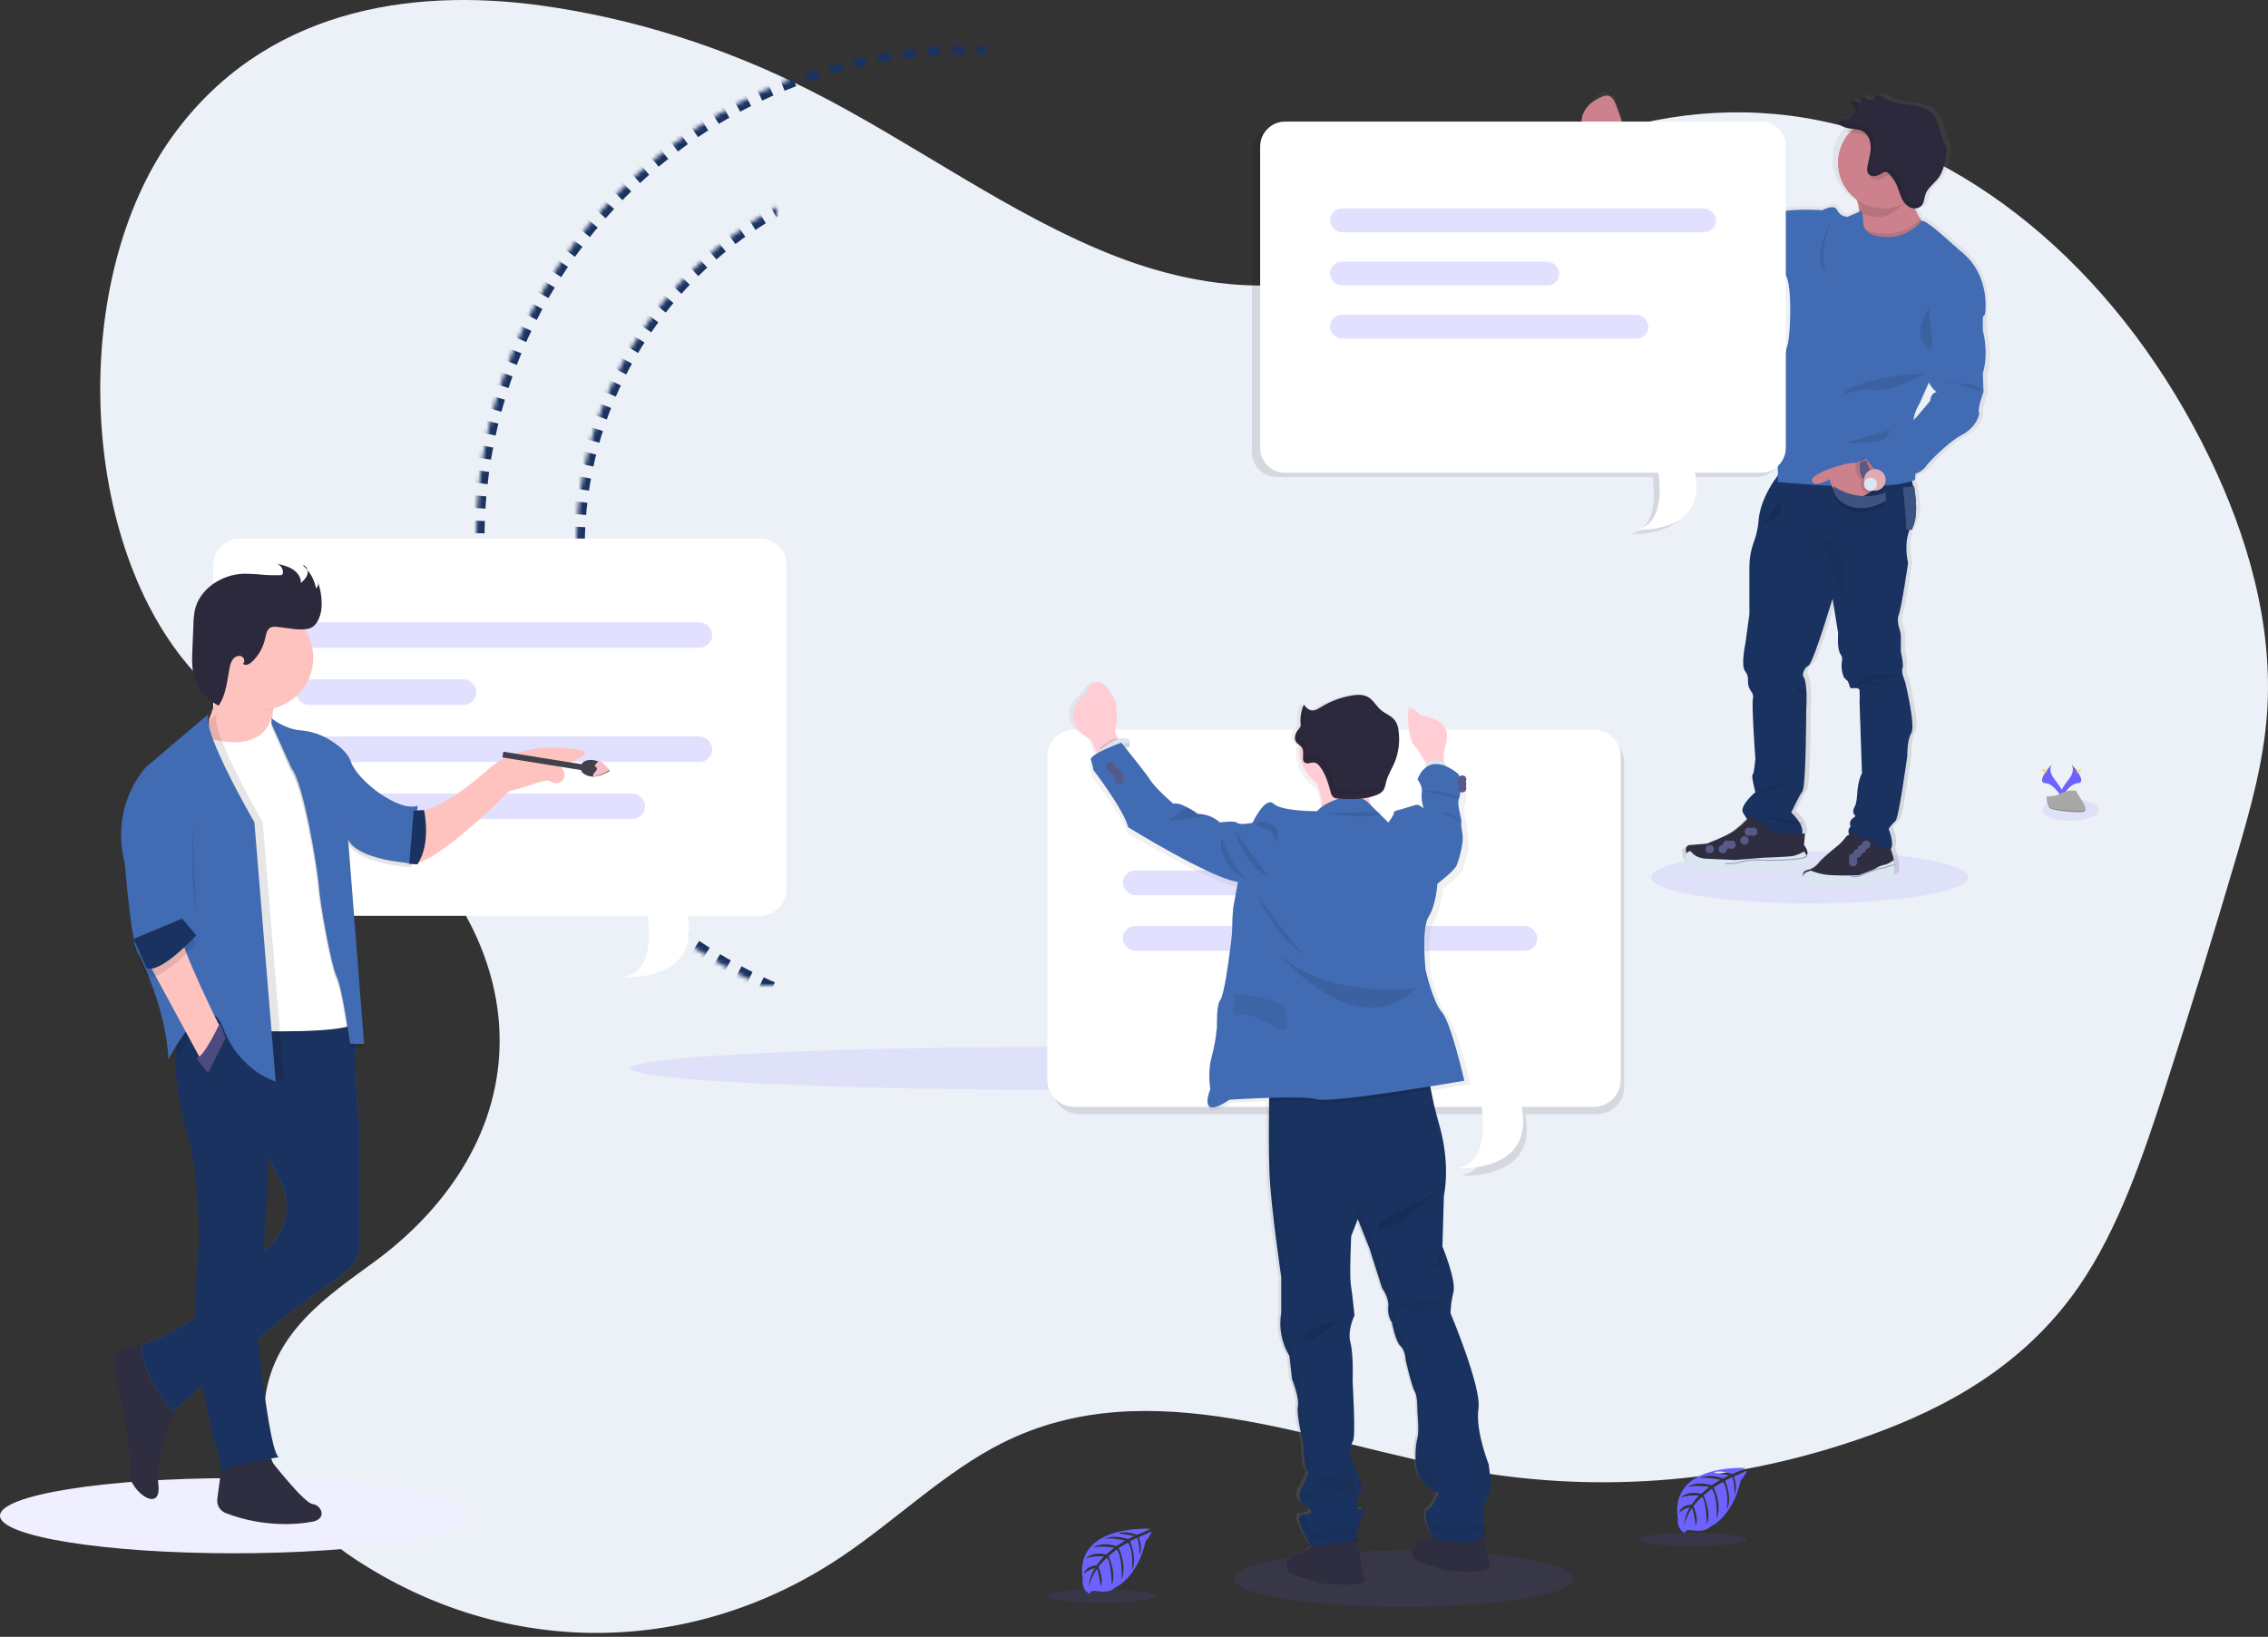 <svg xmlns="http://www.w3.org/2000/svg" xmlns:xlink="http://www.w3.org/1999/xlink" width="543" height="392" viewBox="0 0 543 392">
    <rect x="0" y="0" width="543" height="392" fill="#333333" stroke="none"/>
    <defs>
        <circle id="bg6ghkidta" cx="230" cy="130" r="63"/>
        <circle id="sun01p7d3b" cx="231" cy="131" r="93"/>
        <circle id="go7gx98ctc" cx="232" cy="129" r="118"/>
        <mask id="4jjdrqmaxd" width="126" height="126" x="0" y="0" fill="#fff" maskContentUnits="userSpaceOnUse" maskUnits="objectBoundingBox">
            <use xlink:href="#bg6ghkidta"/>
        </mask>
        <mask id="rl2f3xoq0e" width="186" height="186" x="0" y="0" fill="#fff" maskContentUnits="userSpaceOnUse" maskUnits="objectBoundingBox">
            <use xlink:href="#sun01p7d3b"/>
        </mask>
        <mask id="0blu58l6af" width="236" height="236" x="0" y="0" fill="#fff" maskContentUnits="userSpaceOnUse" maskUnits="objectBoundingBox">
            <use xlink:href="#go7gx98ctc"/>
        </mask>
        <linearGradient id="6zp840qlxg" x1="50.001%" x2="50.001%" y1="100.019%" y2="-.003%">
            <stop offset="0%" stop-color="gray" stop-opacity=".25"/>
            <stop offset="54%" stop-color="gray" stop-opacity=".12"/>
            <stop offset="100%" stop-color="gray" stop-opacity=".1"/>
        </linearGradient>
        <linearGradient id="kpe3hhdfih" x1="49.98%" x2="49.98%" y1="99.983%" y2=".001%">
            <stop offset="0%" stop-color="gray" stop-opacity=".25"/>
            <stop offset="54%" stop-color="gray" stop-opacity=".12"/>
            <stop offset="100%" stop-color="gray" stop-opacity=".1"/>
        </linearGradient>
    </defs>
    <g fill="none" fill-rule="evenodd">
        <g>
            <g>
                <g transform="translate(-129 -1006) translate(129 1006)">
                    <path fill="#ECF0F7" d="M343.633 53.559c-22.27 18.884-51.155 17.663-76.468 7.835-25.313-9.827-48.566-27.316-73.228-39.75C173.26 11.22 151.564 4.375 129.602 1.33c-31.433-4.358-66.535.962-88.434 31.478-24.389 33.998-22.515 95.317 3.852 126.506 13.42 15.874 30.99 23.666 46.312 36.076 15.321 12.41 29.511 32.979 28.206 56.904-1.208 22.127-15.254 39.14-29.79 49.804-11.234 8.24-25.068 17.24-26.421 34.31-1.31 16.514 10.324 29.458 21.432 36.818 36.238 24.007 80.894 23.776 117.007-.606 12.875-8.702 24.701-20.275 38.208-27.048 35.463-17.797 74.542.116 112.095 6.672 31.78 5.546 64.373 2.67 95.34-8.408 18.595-6.653 37.263-16.836 50.327-35.768 9.423-13.661 15.292-30.954 20.8-48.03 5.875-18.204 11.523-36.54 16.945-55.008 3.25-11.088 6.452-22.387 7.295-34.244 1.522-21.491-4.892-42.738-13.627-60.872-20.738-43.065-55.667-73.345-93.495-81.036-37.827-7.691-77.845 7.33-107.184 40.203"/>
                    <use stroke="#1A325F" stroke-dasharray="3" stroke-width="4" mask="url(#4jjdrqmaxd)" xlink:href="#bg6ghkidta"/>
                    <use stroke="#1A325F" stroke-dasharray="3" stroke-width="4" mask="url(#rl2f3xoq0e)" xlink:href="#sun01p7d3b"/>
                    <use stroke="#1A325F" stroke-dasharray="3" stroke-width="4" mask="url(#0blu58l6af)" xlink:href="#go7gx98ctc"/>
                    <ellipse cx="260.098" cy="255.86" fill="#6C63FF" fill-rule="nonzero" opacity=".1" rx="109.208" ry="5.2"/>
                    <ellipse cx="495.676" cy="193.975" fill="#6C63FF" fill-rule="nonzero" opacity=".1" rx="6.761" ry="2.6"/>
                    <path fill="#FFF" fill-rule="nonzero" d="M181.841 128.97H57.538c-3.583.01-6.485 2.876-6.496 6.413v77.535c.01 3.538 2.913 6.403 6.496 6.414h97.508s2.53 13.238-5.774 14.66c0 0 18.588 1.316 15.34-14.66h17.23c3.582-.01 6.483-2.877 6.49-6.414v-77.535c-.007-3.537-2.908-6.403-6.49-6.413z"/>
                    <g fill="#6C63FF" fill-rule="nonzero" opacity=".2" transform="translate(70.804 148.731)">
                        <rect width="99.704" height="6.118" x=".029" y=".29" rx="3.059"/>
                        <rect width="99.704" height="6.118" x=".029" y="27.633" rx="3.059"/>
                        <rect width="83.613" height="6.118" x=".029" y="41.305" rx="3.059"/>
                        <rect width="43.232" height="6.118" x=".029" y="13.962" rx="3.059"/>
                    </g>
                    <path fill="#6C63FF" fill-rule="nonzero" d="M275.334 366.133s-18.253-1.148-16.1 12.158c0 0-.426 2.35 1.622 3.418 0 0 .034-.998 1.871-.648.654.114 1.32.148 1.981.1.897-.065 1.749-.431 2.428-1.044 0 0 5.128-2.206 7.124-10.93 0 0 1.477-1.901 1.439-2.39l-3.08 1.367s1.05 2.311.22 4.233c0 0-.095-4.148-.69-4.048-.12 0-1.598.799-1.598.799s1.809 4.027.442 6.952c0 0 .518-4.961-1.008-6.658l-2.168 1.313s2.115 4.162.681 7.556c0 0 .37-5.206-1.137-7.232l-1.967 1.592s1.991 4.098.777 6.912c0 0-.158-6.059-1.204-6.488 0 0-1.717 1.572-1.976 2.221 0 0 1.358 2.995.513 4.547 0 0-.518-4.038-.96-4.053 0 0-1.712 2.675-1.89 4.492.083-1.695.591-3.338 1.473-4.766-.987.194-1.897.685-2.619 1.412 0 0 .264-1.891 3.042-2.056 0 0 1.439-2.026 1.794-2.151 0 0-2.763-.24-4.438.534 0 0 1.473-1.787 4.946-.998l1.92-1.647s-3.637-.5-5.182.055c0 0 1.775-1.582 5.704-.43l2.11-1.317s-3.098-.694-4.945-.444c0 0 1.948-1.093 5.565.095l1.51-.71s-2.273-.463-2.935-.533c-.662-.07-.7-.265-.7-.265 1.438-.249 2.915-.076 4.264.5 0 0 3.224-1.238 3.171-1.448z"/>
                    <ellipse cx="263.738" cy="382.229" fill="#6C63FF" fill-rule="nonzero" opacity=".1" rx="13.001" ry="1.56"/>
                    <path fill="#6C63FF" fill-rule="nonzero" d="M417.825 351.572s-18.233-1.143-16.103 12.159c0 0-.427 2.35 1.622 3.417 0 0 .034-.998 1.871-.653.656.114 1.323.148 1.987.1.896-.063 1.747-.43 2.423-1.043 0 0 5.134-2.2 7.125-10.922 0 0 1.478-1.906 1.44-2.395l-3.1 1.397s1.05 2.31.226 4.231c0 0-.101-4.15-.691-4.051-.12 0-1.603.798-1.603.798s1.809 4.027.446 6.955c0 0 .518-4.96-1.012-6.66l-2.169 1.317s2.116 4.156.681 7.549c0 0 .37-5.204-1.137-7.23l-1.962 1.582s1.986 4.1.772 6.915c0 0-.158-6.062-1.2-6.516 0 0-1.717 1.576-1.981 2.225 0 0 1.363 2.994.518 4.54 0 0-.518-4.031-.96-4.051 0 0-1.712 2.674-1.89 4.49.083-1.695.593-3.338 1.478-4.764-.989.194-1.9.685-2.625 1.412 0 0 .269-1.886 3.047-2.056 0 0 1.44-2.026 1.795-2.15 0 0-2.764-.24-4.443.533 0 0 1.477-1.786 4.947-.973l1.919-1.646s-3.642-.499-5.182.055c0 0 1.775-1.577 5.705-.43l2.111-1.311s-3.104-.699-4.952-.444c0 0 1.948-1.093 5.571.09l1.511-.704s-2.274-.464-2.94-.539c-.668-.075-.701-.264-.701-.264 1.44-.25 2.919-.077 4.27.499 0 0 3.244-1.253 3.186-1.462z"/>
                    <ellipse cx="405.189" cy="368.708" fill="#6C63FF" fill-rule="nonzero" opacity=".1" rx="13.001" ry="1.56"/>
                    <ellipse cx="433.272" cy="210.096" fill="#6C63FF" fill-rule="nonzero" opacity=".1" rx="37.963" ry="6.24"/>
                    <path fill="url(#6zp840qlxg)" fill-rule="nonzero" d="M475.76 89.733c1.518-5.097 0-10.194 0-10.194v-4.795s1.733-9.403-5.984-15.435l-5.122-4.522s-2.872-2.465-3.7-2.623c-.159-.034-.318-.058-.48-.072l-.153-.086c-.44-.755-.814-1.546-1.12-2.364.672.086 1.345-.144 1.824-.623.185-.213.33-.456.431-.72.297-.666.345-1.472.598-2.181.222-.577.546-1.108.958-1.568-.053.086-.105.167-.153.254.723-.902 1.67-1.679 2.345-2.633.137-.187.261-.382.374-.585l-.1.12c.957-1.515 1.23-3.356 1.503-5.121.131-.603.14-1.225.028-1.832-.13-.403-.301-.792-.512-1.16-1.11-2.302-1.087-5.188-2.872-7.025-1.336-1.376-3.351-1.798-5.266-2.033-1.915-.235-3.912-.37-5.549-1.371-.459-.347-.965-.627-1.503-.83-.561-.195-1.182.037-1.48.552-.033.146-.1.282-.196.398-.174.1-.385.113-.57.033l-2.537-.68.03.129h-.063l.09.403c.082 0 .168 0 .24.139l-.407.628c-.787-.015-1.565-.177-2.293-.48-.002.042-.002.083 0 .125h-.033c-.048.72.766 1.184 1.015 1.86.1.296.1.616 0 .911-.106.275-.27.523-.48.73-.904.891-2.053.714-3.092 1.28-.182.075-.32.228-.378.417-.04.07-.051.152-.033.23.04.108.114.2.21.264.303.244.634.45.986.613l-.296.288c-2.67 2.722-3.8 6.603-3.01 10.336.789 3.733 3.393 6.821 6.935 8.226.038.196.067.398.096.613v.058l.029.273-3.423 1.439c-1.053-.008-2.007-.622-2.451-1.578-.795-1.65-3.605 0-3.605 0s-8.584-.647-11.758.935c0 0-5.122-2.153-5.84-2.297-.718-.143-1.805-.719-2.312-.575-.508.144-1.154-.959-1.513-.863-.36.096-.479-.715-1.657-1.002-1.177-.288-1.589.072-2.872-1.223-1.283-1.295-11.83-6.387-11.83-6.387l-4.758-3.88-5.05-4.017-.092.167c-.028-.12-.062-.244-.095-.374-.497-2.004-1.122-3.974-1.872-5.897-.326-.777-.479-1.76-.905-1.242-.268.311-.728-.37-1.436-.83-.295-.206-.668-.268-1.014-.167-.346.1-.628.352-.767.685-3.93 6.171-5.338 6.617-3.059 8.876 2.025 2.013 3.375 3.792 5.031 4.315l.197.062c-.037.008-.074.008-.11 0l9.574 11.484s6.923 6.033 11.686 7.97c4.763 1.937 4.4 2.512 4.4 2.512s14.424 7.322 16.66 7.193c2.235-.13 1.804 15.004.866 17.444-.939 2.44-2.451 20.101-2.451 20.101s-1.437 3.73.071 6.315c0 0 .336 4.949.034 6.133-1.317 2.028-3.188 5.471-3.495 9.015 0 .187-.038.364-.057.546-.096.112-.211.207-.34.278 0 0 .124-.029.32-.096-.142 1.472-.464 2.922-.957 4.316-.767 1.989-1.166 4.101-1.178 6.233v11.408l-.952 7.072s-1.154 5.356 0 6.603c.49.623.716 1.413.632 2.201-.049.914.21 1.817.737 2.565.406.446.583 1.055.479 1.65-.383 1.242.565 14.447.565 14.447s-.278 3.64-.661 3.836c-.383.197.641 4.182.641 4.182s-3.896 3.255-2.905 4.982l.995 1.53-.263.258-.163.163c-.3-.173-.649-.24-.99-.187-1.224 1.257-2.534 2.425-3.922 3.496-1.756 1.27-6.539 3.112-6.539 3.112l-3.772.307h-.072s-1.805-.168-.795 2.632c1.01 2.8 10.053 1.918 10.053 1.918l5.266-.834s9.422.043 12.117-.552c1.13-.254 1.398-.853 1.326-1.467l-.029-.029c-.127-.582-.392-1.126-.77-1.587-.02-.029-.043-.056-.067-.081l.172-1.918c3.997-2.307-1.13-6.848-1.13-6.848s1.752-3.836 2.657-5.068c.905-1.232.9-19.525.9-19.525s.479-6.608-.77-8.152c-.044-1.014.473-1.97 1.345-2.489.89-.608 3.58-8.995 5.692-15.957l1.33 8.204s-.287 3.922.58 5.073c.325.437.454.99.354 1.525-.21 1.107-.143 2.249.196 3.323.097.458.34.873.695 1.18.77.383.818 1.75 1.105 2.037.288.288 2.069-.407 2.164.643.055.924.055 1.852 0 2.776l.58 17.037s-.958 1.438-1.154 5.169c-.082 1.611-.383 2.527-.694 3.05-.355.576-.297 1.317.143 1.831l.168.192-.713.551c-.583.454-.767 1.255-.44 1.918-.47.41-.646 1.064-.446 1.655.034.092.076.182.124.268-.54.086-1.04.333-1.436.71-.71.979-1.565 1.842-2.537 2.56-1.413 1.081-2.766 2.24-4.05 3.472-.604.838-1.42 1.5-2.365 1.918-.23.093-.47.164-.713.211-1.915.388-1.298 2.374.239 2.685 1.537.312 6.635 1.89 10.604.96 0 0 1.177.479 2.906-.403 1.728-.883 5.663-1.918 5.663-1.918s2.164 0 2.451-.864c.077-.273.12-.555.125-.839l.062-.057-.058-.053c.005-.642-.044-1.284-.148-1.918-.053-.326-.115-.623-.172-.858-.187-.72-.527-1.645-.675-2.038.025-.032.047-.066.067-.1.823-1.396-.546-4.796-.546-4.796.453-.712 1.003-1.357 1.632-1.918.771-.57 2.791-15.502 2.791-15.502s-.095-3.836.958-5.553-1.436-12.155-1.436-12.155-1.058-2.398-.67-3.256c.387-.858-.388-4.018-.388-4.018v-3.77c-.001-.45-.076-.896-.22-1.323-.297-.887-.738-2.589-.26-3.836.676-1.721 2.213-12.347 2.213-12.347s-1.202-4.685.555-8.415c.142-.299.301-.589.479-.868 1.302-2.052.914-5.696.273-8.631-.101-.456-.206-.892-.312-1.31-.047-.177-.095-.344-.138-.512l.205-.086s0-.283.063-.758c1.44-.28 2.697-1.15 3.47-2.398 0 0 4.4-4.953 8.297-7.034 3.897-2.08 4.184-5.097 4.184-5.097-.58-1.007 1.03-5.097 1.03-5.097l-.164-4.426zm-12.672 6.603l-4.164 4.838c-.002-.01-.002-.02 0-.029-1.082-1.505 1.01-4.881 1.01-4.881l3.442-7.725c-.029.997-.149 1.87-.45 2.283-.958 1.294 1.728 3.447 1.728 3.447-1.441-.014-1.585 2.067-1.585 2.067h.02z"/>
                    <path fill="#CC818C" fill-rule="nonzero" d="M389.068 32.108l-2.363 4.295c-.75-.058-1.49-.202-2.203-.43-2.287-.643-4.17-2.17-5.175-4.196-2.114-4.375 1.386-7.2 3.016-8.03 1.63-.83 3.14-1.787 4.362.932.77 1.86 1.412 3.763 1.924 5.699.27 1.035.44 1.73.44 1.73zM461.874 55.15l-3.79 5.185s-17.925 7.84-14.496-1.375c1.5-4.058 1.685-7.029 1.415-9.083v-.055c-.35-2.567-1.405-3.667-1.405-3.667s17.47-8.197 14.872-2.59c-.53 1.165-.743 2.432-.62 3.69.216 1.812.859 3.56 1.884 5.121.61.988 1.327 1.917 2.14 2.774z"/>
                    <path fill="#1A325F" fill-rule="nonzero" d="M456.144 163.363s2.517 10.435 1.464 12.159c-1.054 1.723-.976 5.55-.976 5.55s-2.034 14.94-2.81 15.514c-.635.565-1.189 1.215-1.644 1.93 0 0 1.38 3.38.551 4.78-.125.216-.319.385-.551.482-1.298.54-6.088-1.859-8.816-3.33-.343-.182-.602-.488-.722-.855-.208-.588-.032-1.243.444-1.65-.33-.667-.146-1.472.444-1.932l.717-.55-.165-.193c-.445-.516-.504-1.256-.147-1.834.312-.521.615-1.448.698-3.046.195-3.736 1.16-5.17 1.16-5.17l-.58-17.043c.053-.924.053-1.85 0-2.775-.097-1.053-1.888-.358-2.175-.647-.288-.29-.342-1.65-1.113-2.037-.358-.306-.604-.72-.702-1.178-.342-1.075-.41-2.217-.2-3.325.1-.536-.029-1.088-.356-1.526-.874-1.149-.58-5.073-.58-5.073l-1.338-8.205c-2.127 6.965-4.834 15.354-5.727 15.962-.88.52-1.401 1.477-1.356 2.49 1.258 1.53.775 8.139.775 8.139s0 18.284-.907 19.529c-.907 1.245-2.673 5.073-2.673 5.073s5.186 4.566 1.107 6.869l-.044.024c-4.161 2.297-12.772-4.113-12.772-4.113l.898-.888.263-.26-.975-1.535c-1-1.724 2.927-4.977 2.927-4.977s-1.044-4.02-.659-4.214c.386-.193.659-3.832.659-3.832s-.952-13.211-.566-14.452c.115-.59-.054-1.201-.459-1.65-.527-.75-.788-1.652-.741-2.564.085-.787-.142-1.576-.634-2.2-1.162-1.246 0-6.609 0-6.609l.975-7.085V135.83c0-2.164.396-4.31 1.171-6.333.585-1.644.939-3.359 1.054-5.097.317-3.63 2.288-7.159 3.615-9.171.702-1.062 1.224-1.7 1.224-1.7l30.964-1.201s.488 1.366.976 3.263c.107.415.214.85.312 1.308.649 2.944 1.04 6.588-.273 8.645-.184.275-.347.564-.488.864-1.77 3.73-.561 8.418-.561 8.418s-1.547 10.619-2.225 12.351c-.487 1.222-.039 2.925.264 3.814.143.426.217.873.22 1.322v3.77s.775 3.157.39 4.02c-.386.865.663 3.259.663 3.259z"/>
                    <path fill="#000" fill-rule="nonzero" d="M458.095 125.945c-.137.303-.26.62-.37.945l-1.32-.106c.126-.971-.772-10.079-.772-10.079l2.661-.216c.495 3.242.795 7.233-.2 9.456z" opacity=".1"/>
                    <path fill="#444053" fill-rule="nonzero" d="M458.094 125.945c-.14.302-.263.617-.37.945l-1.322-.106c.13-.971-.769-10.084-.769-10.084l2.657-.211c.502 3.22.798 7.207-.196 9.456z"/>
                    <path fill="#3A60A0" fill-rule="nonzero" d="M458.094 125.945c-.14.302-.263.617-.37.945l-1.322-.106c.13-.971-.769-10.084-.769-10.084l2.657-.211c.502 3.22.798 7.207-.196 9.456z" opacity=".628"/>
                    <path fill="#000" fill-rule="nonzero" d="M452.513 203.448c-.129.158-.329.28-.568.351-1.338.393-6.277-1.35-9.088-2.42-.355-.132-.621-.355-.745-.621 1.6-.204 2.65 1.052 2.65 1.052.54-.237 1.195-.311 1.814-.206.62.105 1.152.38 1.476.764 1.373 1.403 4.315.814 4.315.814s.06.094.146.266z" opacity=".1"/>
                    <path fill="#2F2E41" fill-rule="nonzero" d="M453.429 208.762c-.275.836-2.317.836-2.317.836s-3.662 1.075-5.292 1.911c-1.63.836-2.747.394-2.747.394-3.749.888-8.56-.647-10.012-.939-1.451-.29-2.023-2.234-.229-2.605.23-.048.456-.119.673-.212.896-.409 1.667-1.057 2.234-1.878 1.214-1.197 2.49-2.325 3.823-3.38.92-.697 1.73-1.537 2.399-2.488 2.133-1.935 3.662.723 3.662.723.492-.317 1.087-.417 1.651-.276.564.14 1.049.51 1.343 1.022 1.25 1.878 3.928 1.09 3.928 1.09s.458 1.258.705 2.164c.055.23.115.521.165.84.18.924.184 1.873.014 2.798z"/>
                    <circle cx="446.793" cy="202.296" r="1" fill="#575988" fill-rule="nonzero"/>
                    <circle cx="444.712" cy="204.376" r="1" fill="#575988" fill-rule="nonzero"/>
                    <circle cx="443.672" cy="206.456" r="1" fill="#575988" fill-rule="nonzero"/>
                    <circle cx="443.672" cy="205.416" r="1" fill="#575988" fill-rule="nonzero"/>
                    <circle cx="445.753" cy="203.336" r="1" fill="#575988" fill-rule="nonzero"/>
                    <path fill="#DCE6F2" fill-rule="nonzero" d="M453.437 209.215c-.274.98-2.317.98-2.317.98s-3.664 1.26-5.294 2.24c-1.63.979-2.748.462-2.748.462-3.751 1.04-8.564-.76-10.016-1.1-1.452-.342-2.024-2.62-.23-3.055.231-.056.457-.139.674-.247 1.585.649 3.24 1.02 4.914 1.1 3.7.187 6.632 0 6.632 0l3.746-1.447c.71-.519 1.497-.863 2.318-1.013.825-.2 1.605-.61 2.29-1.2.185 1.081.196 2.195.031 3.28z"/>
                    <path fill="#575988" fill-rule="nonzero" d="M443.792 210.096c-.215 0-.43-.02-.64-.059l.057-.243c.783.109 1.585.01 2.306-.285.343-.122.687-.264 1.021-.42.334-.155.8-.335 1.214-.473l.382-.118c.211-.063.423-.125.625-.205.118-.042.231-.092.344-.139.274-.128.565-.227.866-.293.155-.027.313-.045.47-.055.143-.008.284-.024.424-.046.28-.06.553-.15.81-.268.276-.126.568-.221.87-.285l.207-.034c.22-.004.432-.074.603-.197l.202.172c-.213.164-.481.26-.762.273l-.193.029c-.281.06-.553.15-.81.268-.276.126-.569.221-.87.285-.156.028-.313.045-.471.05-.147.01-.293.027-.438.051-.278.063-.547.156-.8.277l-.353.142c-.216.08-.433.147-.65.21l-.371.118c-.405.134-.805.302-1.195.46-.391.16-.683.29-1.036.42-.573.222-1.187.346-1.812.365z" opacity=".5"/>
                    <path fill="#000" fill-rule="nonzero" d="M444.192 164.333s2.02-2.799 5.47-2.752c3.451.047 4.931-.369 4.931-.369s-2.21 1.246-3.74 1.4c-1.529.154-6.66 1.72-6.66 1.72zM446.273 164.333s1.964-.9 3.088-.936c1.125-.035 2.112-.104 2.112-.104-.526.245-1.11.432-1.726.555-.961.174-3.474.485-3.474.485zM446.273 165.373s2.061.241 2.08 1.04M421.31 125.85c.162.024 2.938-2.583 3.132-3.614.155-.65.59-1.22 1.211-1.587 0 0 1.794.64.194 2.598-1.599 1.958-4.536 2.603-4.536 2.603zM459.524 43.87c-.588 1.434-1.108 1.54-.995 2.931-.686.746-1.474 1.385-2.34 1.896-1.83 1.12-3.818 3.307-6.096 3.307-1.524.003-3.035-.29-4.453-.865-.36-2.973-1.448-4.247-1.448-4.247s18.001-9.514 15.332-3.021z" opacity=".1"/>
                    <path fill="#CC818C" fill-rule="nonzero" d="M461.874 39.003c0 6.031-4.89 10.92-10.921 10.92-6.032 0-10.92-4.889-10.92-10.92s4.888-10.92 10.92-10.92c2.897-.002 5.675 1.148 7.723 3.196 2.049 2.049 3.199 4.827 3.198 7.724z"/>
                    <path fill="#000" fill-rule="nonzero" d="M461.874 55.178l-3.79 5.168s-17.925 7.812-14.496-1.371c1.5-4.044 1.685-7.004 1.415-9.051h.03c.212.678.33 1.378.355 2.083.055 1.408.095 3.199 3.924 3.783 6.383.983 9.812-2.668 10.412-3.385.613.988 1.333 1.917 2.15 2.773zM391.148 31.253l-2.575 5.15c-.819-.07-1.625-.242-2.402-.515l-.223-.274c1.054.414 4.608-6.492 4.608-6.492l.114.095c.294 1.203.478 2.036.478 2.036zM457.713 114.801c-7.228 3.465-32.242.521-32.242.521.078-.293.12-.596.127-.901.68-1.147 1.185-1.835 1.185-1.835l29.967-1.297s.487 1.464.963 3.512z" opacity=".1"/>
                    <path fill="#416BB3" fill-rule="nonzero" d="M445.733 50.483l-3.404 1.436c-1.05-.011-2-.623-2.44-1.57-.785-1.638-3.582 0-3.582 0s-8.538-.642-11.691.929c0 0-5.091-2.141-5.786-2.28-.694-.139-1.793-.713-2.295-.57-.501.144-1.147-.929-1.504-.857-.357.072-.506-.714-1.654-.996-1.147-.283-1.576.072-2.868-1.212-1.292-1.283-11.76-6.34-11.76-6.34l-4.734-3.831-5.019-3.99s-3.158 5.91-4.088 5.556l9.536 11.397s6.885 5.986 11.62 7.907c4.734 1.92 4.372 2.495 4.372 2.495s14.349 7.265 16.571 7.126c2.223-.14 1.794 14.888.858 17.312-.935 2.423-2.434 19.946-2.434 19.946s-1.447 3.701.067 6.268c0 0 .362 5.268 0 6.197 0 0 25.702 2.73 32.992-.479 0 0 1.075-11.824 0-13.323-1.075-1.498 1.008-4.841 1.008-4.841l4.556-10.21L475.23 75.36s1.72-9.334-5.95-15.324l-5.096-4.488s-2.85-2.447-3.679-2.6c-.829-.153-.525 0-.525 0s-3.327 4.789-10.125 3.668c-3.693-.618-3.731-2.485-3.784-3.965-.023-.734-.137-1.463-.338-2.17z"/>
                    <path fill="#000" fill-rule="nonzero" d="M460.834 89.447s-16.47.6-19.762 5.2c0 0 4.267-1.791 8.082-1.267 3.814.524 11.68-3.933 11.68-3.933zM442.112 106.028s7.304.412 8.852-.918c1.549-1.33 1.549-2.142 1.549-2.142l-10.4 3.06zM461.795 73.846s-5.175 7.26 1.119 10.4l-1.12-10.4zM424.43 58.244s2.081 4.875 3.121 5.2l-3.12-5.2zM416.11 56.164s6.132 6.636 7.28 7.28c0 0-6.363-7.28-7.28-7.28zM438.992 52.004s-5.482 8.402-1.913 13.521c-.03 0-2-6.068 1.913-13.521z" opacity=".1"/>
                    <path fill="#CC818C" fill-rule="nonzero" d="M452.513 113.756l-1.766 1.572-.248.22-2.044 1.83c-.151.105-.293.21-.439.305-8.328 5.652-9.998-2.933-9.998-2.933s-3.68 2.274-4.205.425c-.524-1.849 8.58-4.476 9.908-4.333.12.012.243.012.363 0 .657-.104 1.289-.316 1.868-.626.136-.066.272-.133.404-.205.463-.245.913-.513 1.347-.803l4.81 4.548z"/>
                    <path fill="#000" fill-rule="nonzero" d="M461.86 39.269c0 3.945-2.139 7.598-5.629 9.615-.159-.262-.299-.533-.419-.814-.413-.946-.667-1.934-1.08-2.87-.468-1.023-1.128-1.952-1.948-2.739-.13-.152-.298-.271-.487-.345-.377-.05-.759.053-1.056.284-.488.323-1.032.555-1.607.685-.585.129-1.197-.051-1.611-.473-.448-.52-.385-1.286-.253-1.953.277-1.456.75-2.885.75-4.365 0-1.48-.575-3.079-1.9-3.812-1.168-.643-2.619-.473-3.919-.828-.2-.052-.398-.118-.589-.198 3.272-3.256 8.247-4.263 12.585-2.548 4.338 1.715 7.175 5.811 7.177 10.36h-.015z" opacity=".1"/>
                    <path fill="#2D293D" fill-rule="nonzero" d="M440.417 28.898c-.21.11-.437.306-.374.536.039.108.112.2.209.263.534.426 1.153.739 1.816.918 1.297.344 2.75.182 3.915.837 1.316.741 1.9 2.352 1.894 3.85-.005 1.496-.485 2.945-.753 4.413-.126.679-.194 1.434.258 1.98.414.424 1.024.605 1.607.478.572-.13 1.114-.364 1.598-.689.297-.234.678-.338 1.054-.287.198.072.375.19.515.345.82.795 1.479 1.736 1.943 2.773.418.956.67 1.951 1.078 2.903.363.978 1.047 1.81 1.943 2.362.93.553 2.12.43 2.914-.301.67-.727.651-1.827.972-2.76.573-1.611 2.176-2.625 3.176-4.016 1.127-1.564 1.458-3.539 1.744-5.433.133-.597.143-1.215.03-1.817-.133-.397-.304-.782-.51-1.147-1.118-2.276-1.094-5.14-2.876-6.963-1.34-1.363-3.371-1.779-5.285-2.008-1.913-.23-3.92-.373-5.561-1.363-.46-.343-.967-.62-1.506-.822-.562-.193-1.185.036-1.481.545-.034.146-.102.282-.2.397-.171.097-.38.11-.563.033l-2.545-.674.292 1.262c-.925.036-1.847-.127-2.7-.478-.05.713.767 1.176 1.02 1.841.187.623-.002 1.296-.487 1.736-.942.904-2.098.727-3.137 1.286z"/>
                    <path fill="#000" fill-rule="nonzero" d="M430.671 200.196l-.099 1.086-.042.023c-4.02 2.173-12.34-3.89-12.34-3.89l.868-.84c.285.309.423.72.377 1.132l1.701.092 2.032 2.127s5.5.617 6.99.27h.513z" opacity=".1"/>
                    <path fill="#2F2E41" fill-rule="nonzero" d="M431.414 205.488c-2.693.584-12.13.541-12.13.541l-5.27.823s-9.068.85-10.077-1.901c-1.01-2.752.79-2.59.79-2.59h.068l3.775-.3s4.79-1.816 6.546-3.066c1.387-1.056 2.697-2.206 3.92-3.441 0 0 1.577-.3 1.548 1.488l1.752.095 2.091 2.21s5.662.646 7.196.285h.529l-.243 2.733.068.086c.335.423 1.844 2.51-.563 3.037z"/>
                    <circle cx="419.751" cy="199.175" r="1" fill="#575988" fill-rule="nonzero"/>
                    <circle cx="413.51" cy="202.296" r="1" fill="#575988" fill-rule="nonzero"/>
                    <circle cx="409.35" cy="203.336" r="1" fill="#575988" fill-rule="nonzero"/>
                    <circle cx="414.55" cy="202.296" r="1" fill="#575988" fill-rule="nonzero"/>
                    <circle cx="412.47" cy="203.336" r="1" fill="#575988" fill-rule="nonzero"/>
                    <circle cx="417.67" cy="201.256" r="1" fill="#575988" fill-rule="nonzero"/>
                    <circle cx="418.71" cy="199.175" r="1" fill="#575988" fill-rule="nonzero"/>
                    <path fill="#DCE6F2" fill-rule="nonzero" d="M431.414 207.38c-2.693.658-12.13.61-12.13.61l-5.27.926s-9.068.958-10.077-2.14c-1.01-3.1.79-2.918.79-2.918h.068c.578.824 1.737 1.766 4.018 1.809l6.521.294 6.76-.535s6.307-.214 7.36-.45c.866-.258 1.71-.6 2.523-1.022.335.482 1.844 2.832-.563 3.426z"/>
                    <path fill="#575988" fill-rule="nonzero" d="M414.079 206.976c-.367.001-.733-.036-1.089-.112l.099-.222c.91.165 1.855.13 2.742-.104.327-.07.649-.148.99-.23 1.535-.436 3.165-.59 4.778-.45h.212c2.952.13 5.911.02 8.837-.33.694-.039 1.356-.26 1.89-.632l.214.173c-.579.41-1.298.655-2.055.702-2.95.35-5.934.461-8.91.33h-.208c-.976-.06-1.956-.036-2.926.07-.594.093-1.18.216-1.757.367-.327.083-.654.166-.99.236-.597.13-1.21.199-1.827.202z" opacity=".5"/>
                    <path fill="#000" fill-rule="nonzero" d="M452.513 114.62l-2.089 1.869-5.192-6.326c.549-.29 1.08-.61 1.594-.955l5.687 5.411z" opacity=".1"/>
                    <path fill="#416BB3" fill-rule="nonzero" d="M471.429 69.685l3.296 4.621v4.854s1.508 5.131 0 10.257l.168 4.475s-1.6 4.116-1.026 5.126c0 0-.29 3.034-4.158 5.13-3.87 2.098-8.244 7.04-8.244 7.04s-1.648 3.178-6.09 2.455l-4.231 1.806-4.871-6.281 6.591-3.612s2.293-3.106 3.657-2.96l5.59-6.558s.144-2.092 1.575-2.092c0 0-2.65-2.165-1.72-3.466.93-1.301.144-7.077.144-7.077l9.319-13.718z"/>
                    <path fill="#000" fill-rule="nonzero" d="M464.994 91.664s8.25-.12 9.27 1.544c1.018 1.664-6.756-2.47-9.27-1.544zM451.473 115.776c.002.14-.01.278-.035.415-.211 1.313-1.382 2.307-2.802 2.378h-.16c-1.651 0-2.99-1.25-2.99-2.793.002-.31.057-.617.165-.91-1.413-1.064-1.487-2.968-1.453-3.92.74-.116 1.454-.352 2.108-.698.37.99.865 1.935 1.475 2.815.227-.053.46-.08.695-.08.794-.001 1.556.292 2.119.816.562.524.878 1.235.878 1.977z" opacity=".1"/>
                    <path fill="#575988" fill-rule="nonzero" d="M446.921 110.248s-1.657.38-1.657.686c0 .307-.372 3.094 1.445 4.236 1.818 1.142 1.639-1.592 1.639-1.592s-1.568-2.452-1.427-3.33z"/>
                    <circle cx="448.873" cy="114.929" r="2.6" fill="#E4AAB4" fill-rule="nonzero"/>
                    <circle cx="447.833" cy="115.969" r="1.56" fill="#DCE6F2" fill-rule="nonzero"/>
                    <path fill="#000" fill-rule="nonzero" d="M439.032 117.53s5.444 4.1 12.44 1.502v1.984s-4.664 2.908-8.892 1.147c-4.229-1.761-3.548-4.634-3.548-4.634z" opacity=".1"/>
                    <path fill="#000" fill-rule="nonzero" d="M439.032 116.489s5.459 4.11 12.44 1.494v1.988s-4.664 2.916-8.892 1.15c-4.229-1.765-3.548-4.632-3.548-4.632z" opacity=".1"/>
                    <path fill="#444053" fill-rule="nonzero" d="M439.032 116.489s5.459 4.11 12.44 1.494v1.988s-4.664 2.916-8.892 1.15c-4.229-1.765-3.548-4.632-3.548-4.632z"/>
                    <path fill="#3A60A0" fill-rule="nonzero" d="M439.03 116.489s5.445 4.105 12.443 1.505v1.985s-4.68 2.899-8.895 1.149c-4.214-1.75-3.548-4.639-3.548-4.639z" opacity=".628"/>
                    <path fill="#000" fill-rule="nonzero" d="M422.35 195.535s7.785 1.145 8.925 1.392c1.14.248-.314.688-.314.688s-7.13-1.019-8.61-2.08zM420.27 190.335c.143 0 6.014-1.15 7.281-3.12M429.631 164.335s1.745 2.138 2.87 2.077c1.125-.061-1.845-2.158-2.87-2.077zM430.671 169.533s.84 1.4 2.08.952" opacity=".1"/>
                    <path fill="#000" fill-rule="nonzero" d="M435.872 128.99l5.032 13.501s.71-8.687-.792-11.288c-.87-1.514-2.524-2.377-4.24-2.213z" opacity=".05"/>
                    <g fill="#000" fill-rule="nonzero" opacity=".1">
                        <path d="M6.48.778l-.043-.19-.816-.213.091.394c.256.02.513.023.768.01zM4.244 3.952l.086-.076c.478-.435.665-1.101.48-1.717-.098-.234-.235-.45-.403-.64-.403-.076-.797-.19-1.176-.342-.048.706.758 1.162 1.008 1.826.111.307.113.641.005.949zM17.733 25.647c-.885-.55-1.56-1.374-1.92-2.343-.409-.95-.653-1.945-1.066-2.88-.458-1.028-1.11-1.96-1.92-2.747-.136-.156-.31-.275-.504-.346-.373-.051-.75.052-1.042.284-.482.323-1.018.556-1.584.688-.577.123-1.178-.056-1.59-.474-.44-.522-.378-1.29-.249-1.96.279-1.46.74-2.898.744-4.383C8.607 10 8.031 8.402 6.725 7.69c-1.152-.65-2.582-.474-3.84-.83-.656-.176-1.268-.487-1.795-.91l-.101-.09c-.107.042-.211.091-.312.146-.207.11-.427.304-.37.527.042.108.115.2.211.265.53.421 1.14.73 1.796.907 1.281.346 2.712.185 3.864.835 1.306.73 1.877 2.334 1.877 3.795 0 1.461-.48 2.922-.744 4.379-.13.669-.192 1.423.25 1.96.409.421 1.011.601 1.589.474.565-.131 1.102-.363 1.584-.683.293-.232.669-.337 1.041-.29.186.076.35.195.48.346.809.79 1.46 1.72 1.92 2.747.413.95.658 1.94 1.066 2.88.354.98 1.03 1.816 1.92 2.372.908.475 2.165.475 2.88-.299.186-.207.33-.447.428-.707-.8.592-1.882.645-2.736.133zM21.832 22.065c.715-.892 1.651-1.65 2.323-2.59.134-.186.257-.38.37-.579-.864 1.087-2.05 1.964-2.693 3.17z" transform="translate(440.032 22.882)"/>
                    </g>
                    <g fill="#000" fill-rule="nonzero" opacity=".1">
                        <path d="M120.705.197H6.117C2.813.205.137 2.865.126 6.15v71.997c.01 3.285 2.687 5.944 5.99 5.952h89.89s2.329 12.296-5.328 13.616c0 0 17.135 1.223 14.142-13.616h15.88c3.303-.008 5.978-2.668 5.986-5.952V6.15c-.008-3.282-2.68-5.942-5.98-5.953z" transform="translate(299.621 30.162)"/>
                        <g opacity=".2" transform="translate(299.621 30.162) translate(16.95 19.265)">
                            <rect width="92.823" height="5.625" x=".044" y=".043" rx="2.813"/>
                            <rect width="76.594" height="5.625" x=".044" y="25.184" rx="2.813"/>
                            <rect width="55.139" height="5.625" x=".044" y="12.613" rx="2.813"/>
                        </g>
                    </g>
                    <path fill="#FFF" fill-rule="nonzero" d="M421.603 29.122H307.66c-3.286.01-5.947 2.678-5.958 5.971v72.16c.011 3.292 2.673 5.958 5.958 5.966h89.383s2.317 12.324-5.297 13.646c0 0 17.038 1.226 14.062-13.646H421.6c3.284-.008 5.944-2.674 5.952-5.966v-72.16c-.008-3.29-2.664-5.957-5.948-5.97z"/>
                    <g fill="#6C63FF" fill-rule="nonzero" opacity=".2" transform="translate(318.343 49.924)">
                        <rect width="92.403" height="5.694" x=".087" y=".01" rx="2.847"/>
                        <rect width="76.247" height="5.694" x=".087" y="25.464" rx="2.847"/>
                        <rect width="54.889" height="5.694" x=".087" y="12.739" rx="2.847"/>
                    </g>
                    <ellipse cx="336.024" cy="378.069" fill="#6C63FF" fill-rule="nonzero" opacity=".1" rx="40.563" ry="6.761"/>
                    <g fill="#000" fill-rule="nonzero" opacity=".1">
                        <path d="M130.586.418H6.642C3.07.428.175 3.302.164 6.85v77.766c.011 3.548 2.905 6.422 6.478 6.433h97.23s2.519 13.277-5.758 14.703c0 0 18.53 1.32 15.29-14.703h17.182c3.573-.01 6.467-2.885 6.477-6.433V6.85c-.01-3.548-2.904-6.422-6.477-6.432z" transform="translate(251.778 175.774)"/>
                        <g opacity=".2" transform="translate(251.778 175.774) translate(18.37 34.563)">
                            <rect width="100.406" height="6.077" x=".039" y="13.657" rx="3.039"/>
                            <rect width="43.537" height="6.077" x=".039" y=".077" rx="3.039"/>
                        </g>
                    </g>
                    <path fill="#FFF" fill-rule="nonzero" d="M381.533 174.733h-124.3c-3.583.011-6.485 2.876-6.496 6.414v77.531c.011 3.538 2.913 6.403 6.496 6.413h97.49s2.526 13.238-5.773 14.664c0 0 18.584 1.316 15.337-14.664h17.246c3.583-.01 6.484-2.875 6.495-6.413v-77.531c-.01-3.538-2.912-6.403-6.495-6.414z"/>
                    <g fill="#6C63FF" fill-rule="nonzero" opacity=".2" transform="translate(268.419 208.016)">
                        <rect width="99.227" height="5.957" x=".406" y="13.748" rx="2.978"/>
                        <rect width="43.025" height="5.957" x=".406" y=".438" rx="2.978"/>
                    </g>
                    <path fill="url(#kpe3hhdfih)" fill-rule="nonzero" d="M356.804 375.087c-.576-2.462-.951-4.626-.951-4.626s.133-2.682-1.06-4.698v-5.629c.338-.9.753-1.768 1.24-2.596.885-1.56 0-7.27 0-7.27s-3.28-8.052-2.481-13.158c.798-5.106-6.737-22.684-6.737-22.684.046-1.694.284-3.379.708-5.02.08-.343.111-.697.095-1.05.003-.043.003-.086 0-.13v.044c-.114-3.36-2.752-9.684-2.752-9.684l.356-12.03s1.683-7.098-1.065-16.623c-.95-3.321-1.573-5.984-1.963-8.033-.043-.236-.086-.48-.124-.672 5.658-.869 9.984-1.593 9.984-1.593s-3.27-13.854-5.486-16.254c-2.216-2.399-3.984-10.077-3.984-10.077s-1.156-9.785.708-12.64c1.864-2.855 2.125-7.788 2.125-7.788s4.279-3.12 4.788-4.501c.508-1.382 1.426-4.501 1.426-6.147s-.533-3.12-.357-3.983c.176-.864-1.24-4.156-.532-5.716.185-.478.282-.988.285-1.502v-.043c.004-1.362-.121-2.722-.375-4.06-1.229-1.047-2.663-1.82-4.208-2.27l-.095-.374-.238-.96c-.142-.095-.28-.177-.418-.254v-.355l-.043-1.406.67-3.157c1.308-5.5-5.961-6.32-5.961-6.32-.44-.843-1.173-1.491-2.059-1.819-1.464-.518-.242 8.268.442 8.83.514.422 2.102 3.176 2.853 4.53l.123.225c-.12.107-.232.224-.332.35l.275 1.92.043.293c-.48.605-.871 1.277-1.16 1.996 0 0 1.331 1.473 1.065 3.12-.266 1.645.404 3.694.438 3.804-.077-.09-1.013-1.113-1.945-.863-.932.25-3.547 1.041-3.547 1.041s-1.949.346-1.768.777c.18.432-1.331 2.337-1.331 2.337l-5.23-5.01c-.047-.148-.105-.297-.152-.455-.223-.716-.382-1.45-.475-2.193.57-.14 1.128-.319 1.673-.538.542-.193 1.031-.514 1.426-.936.528-.633.628-1.492.842-2.279.418-1.54 1.307-2.913 1.944-4.376 1.08-2.466 1.443-5.19 1.046-7.856-.083-.82-.358-1.608-.803-2.298-.856-1.19-2.406-1.67-3.537-2.62-1.132-.95-1.855-2.4-3.167-3.105-1.188-.643-2.638-.567-3.979-.346-2.62.437-5.136 1.361-7.421 2.726-.766.456-1.602.984-2.482.825-.751-.139-1.303-.748-1.792-1.329 0-.024 0-.048.023-.072l-.057-.067c-.537 1.234-.801 2.572-.775 3.92 0 .212 0 .423.024.634v.403c.002.096-.011.191-.038.283-.107.27-.269.513-.475.715-.161.18-.305.377-.428.585.02-.073.043-.145.071-.215-.334.493-.522 1.072-.542 1.67-.03.432.11.86.39 1.19.263.259.55.492.856.695-.747 4.154 1.15 8.337 4.754 10.48.062.15.124.303.18.457.671 1.78 1.175 3.839.952 5.758 0 .144-.038.283-.067.422-.029.14-.128.144-.185.221 0 0-8.648.087-10.688-1.775-2.04-1.862-5.14 4.544-5.14 4.544s-3.099.605-3.717 0c-.618-.605-4.255-.086-4.255-.086-1.48-1.326-3.403-2.036-5.382-1.987-1.21-.929-2.545-1.678-3.965-2.227l-.095-.033c-.623-.229-1.289-.314-1.949-.25 0 0-4.255-3.55-5.496-5.451-1.24-1.9-7.131-8.969-7.174-9.003v-.34l-.066-1.032c-.175.03-.351.046-.528.048-.033-.1-.071-.22-.119-.355-.34-1.003-.76-1.977-1.255-2.913 0 0 0-1.296.376-1.622.375-.326-.157-5.086-.157-5.086s-3.832-9.046-7.265-2.294c0 0-6.49 4.371-1.041 9.458 0 0 2.173 1.06 2.477 1.92.204.547.95 2.073 1.426 3.085l.224.456-.062.053.08.85.034.325c-1.027.59-1.721 1.171-1.555 1.613.303.75.512 1.535.623 2.337 0 0 7.502 9.501 8.477 13.58 0 0 20.2 12.117 26.847 12.98l-1.15 6.061c-.172 1.64-.261 3.286-.267 4.934.086 1.3-.799 7.198-.799 7.198s-1.15 8.637-2.125 9.866c-.974 1.228-.775 6.396-.775 6.396-.235 2.486-.68 4.948-1.33 7.357-.952 3.292-.267 7.361-.267 7.361s-3.366 7.788 4.697 2.51c0 0 3.96-.25 8.52-.408v.48c0 .59 0 1.233-.029 1.92-.062 4.462-.086 10.61.114 15.264.357 8.22 2.853 24.497 2.853 24.497v8.158c-.159.769-.237 1.552-.233 2.337-.055 2.883.702 5.721 2.182 8.187l.623 5.451s1.454 3.594 1.483 5.759c-.007.175-.028.35-.062.523-.055.274-.079.555-.071.835-.081 2.476 1.398 8.397 1.398 8.397s.085 5.975.95 6.32c.756.298-1.012 3.446-1.54 4.348 0-.058 0-.115-.033-.173l-.11.183c-.183.48-.276.991-.275 1.506-.102.834.281 1.652.984 2.102 1.683 1.037 2.586 1.92 1.155 2.25-.525.084-1.046.194-1.56.332l-.075-.202c-.412.17-.653.604-.58 1.047.01.708.19 1.403.527 2.025 1.427 3.205 2.377 4.414 2.377 4.414l.685-.076c-.103.26-.236.508-.395.739-.258.376-.602.683-1.003.897-.37.225-.783.367-1.212.417-.972.033-1.885.482-2.51 1.234-.885 1.156-1.427 2.725.309 4.107l6.337 2.208s10.897 1.44 10.321-1.041c-.575-2.481-.95-4.631-.95-4.631.044-1.508-.258-3.007-.885-4.377-.114-.222-.243-.437-.385-.643l.385-.043s.799-5.456 1.86-6.493c.246-.24.303-.422.242-.566.109-.297-.167-.48-.523-.57l-.076.215c-.349-.077-.704-.117-1.06-.12 0 0-.352-2.855.798-3.892.188-.24.269-.547.224-.849.008-.392-.032-.784-.12-1.166l-.042.067c-.58-2.591-2.544-6.718-2.544-6.718s-.09-2.596.623-3.638c.713-1.04-.09-14.108-.09-14.108s.266-6.32-.533-9.261c-.798-2.942.975-6.407.975-6.407v-.191l.024-.044s-.043-.388-.105-.993v.058c-.18-1.67-.518-4.703-.765-6.104-.357-1.992.085-11.517.085-11.517l1.598-4.07 2.852 7.016 3.014 9.348s1.493 1.972 1.527 3.973c.007.098.007.196 0 .293-.023.209-.034.419-.034.629-.053 1.179.269 2.344.918 3.325 0 0 .799 4.415 2.04 5.543 1.24 1.127 1.24 3.287 1.24 3.287s1.503 6.406 2.216 7.534c.594.96.627 3.556.623 4.352v.235s.209 2.29.2 4.214v.686c-.003-.018-.003-.035 0-.053-.005.525-.067 1.048-.186 1.56 0 0 0 .057-.029.09l.029-.325c-.32 1.306-.48 2.647-.476 3.992-.042 2.303.305 5.03 1.688 6.627 2.377 2.774 3.899 2.428 3.899 2.428s-1.151 3.46-2.572 4.151c-.053.028-.103.062-.148.1 0-.066-.028-.133-.038-.2-.311.352-.462.82-.414 1.29-.104 1.521.847 3.993 1.755 5.13.333.334.746.577 1.198.705l-.224.14c-.154.087-.312.165-.475.235-.23.101-.473.165-.723.187-.973.029-1.887.478-2.51 1.233-.884 1.152-1.426 2.721.31 4.103l6.336 2.208s10.826 1.41 10.25-1.061z"/>
                    <path fill="#2F2E41" fill-rule="nonzero" d="M315.816 379.227l-6.671-2.195c-1.841-1.374-1.252-2.934-.326-4.084.647-.742 1.61-1.19 2.643-1.226.453-.05.89-.192 1.277-.416.417-.216.772-.522 1.034-.892.492-.713.755-1.54.76-2.386 0 0 7.329-1.98 9.31 0 .357.358.656.762.89 1.198.658 1.368.976 2.855.93 4.352 0 0 .378 2.152.977 4.604.6 2.453-10.824 1.045-10.824 1.045zM345.97 376.099l-6.663-2.195c-1.838-1.375-1.255-2.935-.325-4.08.643-.746 1.608-1.194 2.64-1.227.262-.022.519-.085.759-.186.178-.066.35-.144.516-.234 1.86-.954 1.813-3.269 1.813-3.269s7.315-1.98 9.298 0c.27.266.503.561.697.878 1.26 2.005 1.121 4.677 1.121 4.677s.372 2.152.977 4.605c.604 2.453-10.832 1.031-10.832 1.031z"/>
                    <path fill="#000" fill-rule="nonzero" d="M324.78 367.995c.339.344.623.73.843 1.148l-10.4 1.126c.465-.684.714-1.477.72-2.287 0 0 6.942-1.885 8.838.013zM355.786 365.687v1.81c-1.575 2.462-9.22 1.924-11.441.688.165-.063.325-.137.478-.222 1.724-.905 1.68-3.1 1.68-3.1s6.779-1.878 8.617 0c.256.249.48.525.666.824z" opacity=".1"/>
                    <path fill="#1A325F" fill-rule="nonzero" d="M356.441 358.035c-.482.84-.896 1.716-1.235 2.621v6.904c-1.758 2.907-10.918 1.938-12.153.349-1.235-1.59-2.554-5.678-1.143-6.376 1.411-.698 2.554-4.196 2.554-4.196s-1.499.35-3.877-2.446c-2.378-2.796-1.675-9.002-1.23-10.49.444-1.487 0-6.468 0-6.468s.088-3.493-.62-4.631c-.708-1.14-2.203-7.602-2.203-7.602s0-2.185-1.23-3.324c-1.23-1.138-2.026-5.59-2.026-5.59-.726-1.113-1.041-2.44-.894-3.756.269-2.185-1.494-4.544-1.494-4.544l-2.993-9.438-2.822-7.079-1.573 4.104s-.444 9.612-.087 11.628c.356 2.015.878 7.34.878 7.34s-1.762 3.498-.976 6.468c.786 2.97.527 9.35.527 9.35s.791 13.198.088 14.245c-.703 1.046-.615 3.672-.615 3.672s3.608 7.69 2.441 8.721c-1.167 1.032-.796 3.934-.796 3.934s2.442 0 1.411 1.047c-1.03 1.046-1.801 6.57-1.801 6.57l-10.65 1.22s-.976-1.22-2.387-4.457c-1.411-3.236.264-2.907 1.684-3.231 1.421-.325.518-1.226-1.152-2.273-1.67-1.046-.708-3.391-.708-3.391s2.554-4.283 1.675-4.637c-.879-.353-.977-6.376-.977-6.376s-1.762-7.17-1.323-9.089c.44-1.918-1.411-6.555-1.411-6.555l-.615-5.509c-1.889-3.12-2.582-6.811-1.953-10.397v-8.493s-2.442-16.43-2.818-24.734c-.224-5.33-.16-12.572-.087-17.103.043-2.538.087-4.22.087-4.22l38.061-3.943c.058 1.885.289 3.761.689 5.605.385 2.074.976 4.758 1.953 8.116 2.73 9.612 1.054 16.778 1.054 16.778l-.351 12.15s3.35 8.126 2.641 10.926c-.421 1.659-.657 3.358-.703 5.068 0 0 7.485 17.742 6.694 22.897-.79 5.155 2.442 13.285 2.442 13.285s.903 5.775.024 7.35z"/>
                    <path fill="#000" fill-rule="nonzero" d="M334.984 312.363l11.44-1.379s-6.479 5.983-11.44 1.379z" opacity=".05"/>
                    <path fill="#000" fill-rule="nonzero" d="M344.87 298.503s.292 3.778-1.565 5.2c.003 0 3.327-.652 1.564-5.2zM343.305 286.022s-9.58 9.007-13.044 8.279c-3.463-.729 13.044-8.279 13.044-8.279zM320.423 316.184s-8.075 1.637-8.316 4.531c-.241 2.895 8.316-4.53 8.316-4.53z" opacity=".1"/>
                    <path fill="#000" fill-rule="nonzero" d="M322.713 352.587s-11.124 1.803-7.966 3.006c3.157 1.203 8.363 2.194 8.363 2.194s3.565.162-.397-5.2z" opacity=".05"/>
                    <g fill="#000" fill-rule="nonzero" opacity=".05">
                        <path d="M8.69 97.866c-.52-.33-.865-.876-.936-1.488l-.106.183s-.964 2.345.694 3.37c.193.12.372.241.536.357.308-.058.636-.101.964-.179 1.389-.337.502-1.203-1.152-2.243zM21.912 97.168c.285-.26.275-.93.101-1.786-.419.77-.62 1.641-.583 2.518.107-.275.272-.525.482-.732zM20.335 53.964c-.38 1.026-.614 2.1-.694 3.192.196-.755.463-1.49.795-2.195 0 0-.038-.39-.1-.997zM43.853 49.405c.071-.316.103-.64.096-.963-.13.645-.221 1.247-.284 1.776.034-.255.096-.53.188-.813zM20.084 84.838c.2-.621.288-1.273.26-1.925-.314.773-.478 1.6-.481 2.436.053-.179.127-.35.221-.51zM22.24 101.212c-.54 1.743-.94 3.527-1.196 5.334l-10.517 1.218s-.965-1.218-2.358-4.429c-.12-.284-.217-.534-.294-.765-.632.288-.878.962-.053 2.85 1.393 3.21 2.353 4.429 2.353 4.429l10.531-1.218s.782-5.47 1.823-6.514c.507-.51.179-.77-.29-.905zM8.342 85.618s.087 5.994.965 6.34c.439-.991.733-1.925.342-2.089-.873-.346-.964-6.34-.964-6.34s-1.736-7.12-1.302-9.032c.434-1.911-1.394-6.514-1.394-6.514l-.607-5.469c-1.868-3.101-2.553-6.771-1.93-10.336v-8.425S1.043 27.427.67 19.2C.448 13.904.511 6.682.583 2.205c0-.814.025-1.536.04-2.142l-.3.028S.275 1.762.236 4.29C.16 8.786.096 15.998.323 21.28.67 29.53 3.105 45.856 3.105 45.856v8.425c-.624 3.565.061 7.235 1.93 10.336l.612 5.436s1.827 4.602 1.393 6.513c-.434 1.912 1.302 9.051 1.302 9.051zM39.31 105.42c-.854-1.235-1.422-2.645-1.663-4.126-1.076.963.159 4.723 1.316 6.21 1.215 1.56 10.262 2.518 12.003-.346v-1.656c-2.354 2.33-10.489 1.396-11.656-.082zM52.533 95.608c-.48.832-.888 1.703-1.22 2.605v1.208c.198-.448.482-1.04.873-1.743.277-.68.407-1.412.38-2.147-.014.024-.026.05-.033.077zM39.846 96.975c.332-.668.618-1.358.858-2.065 0 0-1.48.347-3.829-2.407-1.712-2.022-1.808-5.84-1.562-8.334-.439 1.473-1.133 7.64 1.215 10.418 1.538 1.796 2.696 2.273 3.318 2.388zM35.308 77.718c.153 1.711.211 3.43.174 5.147.044-.273.104-.543.178-.81.439-1.472 0-6.422 0-6.422s.087-3.476-.608-4.602c-.694-1.127-2.174-7.559-2.174-7.559s0-2.17-1.216-3.298c-1.215-1.126-2-5.56-2-5.56-.715-1.106-1.024-2.424-.874-3.731.26-2.171-1.475-4.516-1.475-4.516l-2.96-9.383-2.783-7.034-1.568 4.083s0 .515-.053 1.319l1.273-3.317 2.783 7.033 2.97 9.384s1.741 2.344 1.48 4.515c-.15 1.307.159 2.626.874 3.732 0 0 .78 4.429 1.996 5.56 1.215 1.131 1.22 3.298 1.22 3.298s1.48 6.427 2.175 7.558c.694 1.132.588 4.603.588 4.603z" transform="translate(303.782 258.98)"/>
                    </g>
                    <path fill="#FFCDD3" fill-rule="nonzero" d="M346.259 177.337l-.706 3.022.042 1.345.03.997-3.906.353-.435-.716c-.81-1.295-2.485-3.93-3.03-4.335-.721-.537-2.008-8.945-.462-8.449.944.324 1.718.945 2.174 1.745 0 0 7.673.799 6.293 6.038z"/>
                    <path fill="#000" fill-rule="nonzero" d="M345.385 182.844l-2.807.21-.313-.425c.779-.647 2.075-.804 3.097-.373l.023.588z" opacity=".1"/>
                    <path fill="#DCE6F2" fill-rule="nonzero" d="M346.425 184.265l-4.826.87-.098-.56-.277-1.513s1.91-1.981 4.671-.495l.238.756.292.942z"/>
                    <path fill="#FFCDD3" fill-rule="nonzero" d="M268.419 179.167l-5.05 2.847-.477-1.002c-.476-1.058-1.196-2.651-1.392-3.223-.3-.877-2.408-2.004-2.408-2.004-5.288-5.313 1.01-9.878 1.01-9.878 3.339-7.052 7.053 2.395 7.053 2.395s.515 4.977.153 5.313c-.363.335-.367 1.694-.367 1.694.483.978.892 1.995 1.22 3.042.177.506.258.816.258.816z"/>
                    <path fill="#000" fill-rule="nonzero" d="M268.419 177.525l-4.752 2.409-.449-.848c.669-.526 3.052-2.35 3.832-2.27.374.044.751.054 1.127.03.166.416.242.679.242.679z" opacity=".1"/>
                    <path fill="#DCE6F2" fill-rule="nonzero" d="M270.499 178.97l-7.038 3.044-.142-1.328-.1-.918s4.08-3.065 5.287-2.951c.61.078 1.23.078 1.84 0l.076 1.11.077 1.042z"/>
                    <path fill="#FFCDD3" fill-rule="nonzero" d="M331.864 197.97s-24.874 2.777-20.222 1.285c3.234-1.043 4.518-3.076 4.79-5.337.216-1.895-.272-3.933-.929-5.687-.587-1.552-1.332-3.041-2.223-4.445 0 0 19.015-10.345 15.211-.948-.587 1.422-.95 2.924-1.078 4.455-.12 1.519.042 3.046.48 4.507.719 2.381 2.094 4.518 3.97 6.17z"/>
                    <path fill="#000" fill-rule="nonzero" d="M329.25 182.002c-.62 1.492-1.005 3.067-1.14 4.672-1.898 1.56-3.978 1.456-6.647 1.456-2.03 0-4.323.497-5.967-.497-.621-1.628-1.41-3.19-2.354-4.661 0 0 20.137-10.84 16.109-.97z" opacity=".1"/>
                    <circle cx="320.943" cy="179.414" r="9.881" fill="#FFCDD3" fill-rule="nonzero"/>
                    <path fill="#000" fill-rule="nonzero" d="M331.864 199.971s-24.874 2.905-20.222 1.344c3.234-1.09 4.518-3.217 4.79-5.58 1.237-1.388 3.723-2.39 5.323-2.92 1.46-.507 3.034-.533 4.508-.074.58.178 1.132.441 1.639.783.717 2.487 2.09 4.72 3.962 6.447zM346.425 184.194l-5.098.94-.103-.605c1.116-1.22 3.072-1.753 4.893-1.333l.308.998zM270.499 178.65l-7.137 2.324-.144-1.014c2.316-.82 4.722-1.524 7.197-2.106l.084.796zM342.265 260.917c-9.728 1.673-23.578 3.845-25.775 3.12-1.82-.606-7.642-.527-12.708-.353.043-2.757.087-4.582.087-4.582l37.713-4.282c.057 2.05.286 4.091.683 6.097z" opacity=".1"/>
                    <path fill="#416BB3" fill-rule="nonzero" d="M350.585 258.827s-31.838 5.506-35.258 4.455c-3.42-1.05-20.96.087-20.96.087-7.892 5.326-4.597-2.532-4.597-2.532s-.693-4.106.26-7.423c.646-2.432 1.09-4.915 1.327-7.422 0 0-.173-5.244.779-6.464.952-1.22 2.082-9.96 2.082-9.96s.87-5.935.784-7.262c.004-1.662.09-3.324.26-4.977l1.125-6.116c-6.507-.871-26.288-13.101-26.288-13.101-.962-4.101-8.325-13.712-8.325-13.712-.107-.808-.312-1.6-.61-2.358-.52-1.395 7.29-4.188 7.29-4.188s5.81 7.16 7.027 9.083c1.217 1.922 5.377 5.5 5.377 5.5.652-.067 1.31.02 1.924.252l.1.029c1.397.556 2.706 1.313 3.887 2.247 1.955-.048 3.853.673 5.29 2.009 0 0 3.559-.523 4.165.087.606.61 3.646 0 3.646 0s3.034-6.464 5.03-4.585c1.996 1.878 10.46 1.791 10.46 1.791 1.131-1.51 3.877-2.595 5.594-3.152 1.465-.493 3.046-.518 4.526-.072.64.184 1.243.477 1.784.866l5.137 5.065s1.476-1.937 1.303-2.358c-.173-.421 1.736-.784 1.736-.784s2.516-.79 3.468-1.051c.952-.262 1.827.78 1.924.871-.03-.111-.683-2.227-.428-3.84.254-1.611-1.044-3.146-1.044-3.146 3.04-7.51 9.893-1.22 9.893-1.22s.78 4.105.087 5.674c-.693 1.569.692 4.895.519 5.767-.173.871.346 2.358.346 4.018 0 1.661-.865 4.803-1.39 6.198-.524 1.394-4.684 4.541-4.684 4.541s-.26 4.983-2.083 7.863c-1.822 2.881-.745 12.754-.745 12.754s1.736 7.703 3.92 10.167c2.183 2.465 5.362 16.4 5.362 16.4z"/>
                    <path fill="#000" fill-rule="nonzero" d="M305.597 201.776s-1.095-2.798-2.074-3.052c-.982-.313-1.938-.682-2.862-1.105l.635-1.044s3.704.875 4.3 1.806c.597.93 0 3.395 0 3.395zM288.18 195.26c-.182.69-8.32 1.315-8.32 1.315l4.114-3.12.102.027c1.474.44 2.857 1.038 4.104 1.778z" opacity=".1"/>
                    <circle cx="265.819" cy="183.574" r="1" fill="#575988" fill-rule="nonzero"/>
                    <circle cx="266.859" cy="184.614" r="1" fill="#575988" fill-rule="nonzero"/>
                    <circle cx="267.899" cy="185.654" r="1" fill="#575988" fill-rule="nonzero"/>
                    <circle cx="267.899" cy="186.694" r="1" fill="#575988" fill-rule="nonzero"/>
                    <circle cx="350.065" cy="186.694" r="1" fill="#575988" fill-rule="nonzero"/>
                    <circle cx="350.065" cy="187.734" r="1" fill="#575988" fill-rule="nonzero"/>
                    <circle cx="350.065" cy="188.775" r="1" fill="#575988" fill-rule="nonzero"/>
                    <path fill="#000" fill-rule="nonzero" d="M303.782 225.698c-.084-.107 19.87 25.985 35.362 10.91 0 0-24.478 3.434-35.362-10.91zM295.46 238.178s11.302.354 12.482 4.103v3.904c-.653.419-1.447.419-2.1 0-1.138-.712-7.975-4.713-10.381-2.79v-5.217z" opacity=".1"/>
                    <path fill="#3C64A7" fill-rule="nonzero" d="M295.46 238.178s11.302.355 12.482 4.11v3.896c-.654.42-1.449.42-2.103 0-1.136-.709-7.97-4.717-10.378-2.811v-5.195z"/>
                    <path fill="#000" fill-rule="nonzero" d="M300.661 213.216c1.175 2.947 2.672 5.731 4.457 8.293 1.946 2.83 4.305 5.3 6.984 7.309 0 0-11.252-13.886-11.44-15.602zM295.46 198.655s2.327 8.537 8.322 11.441l-8.321-11.44zM292.53 200.738c-.052-.153-1.892 6.638 7.091 10.398.021 0-3.816-1.183-7.09-10.398zM345.388 194.5c-.13 0 4.061 2.128 5.197 3.115 0 0-2.724-3.254-5.197-3.116z" opacity=".1"/>
                    <path fill="#2D293D" fill-rule="nonzero" d="M318.565 189.642c.082.549.37 1.046.805 1.39.3.143.627.217.959.216 3.14.192 6.405.331 9.305-.877.55-.189 1.044-.51 1.439-.935.517-.633.613-1.492.824-2.278.403-1.54 1.27-2.91 1.918-4.373 1.051-2.474 1.403-5.19 1.016-7.85-.076-.817-.343-1.604-.781-2.297-.834-1.19-2.35-1.669-3.452-2.613-1.103-.945-1.807-2.398-3.092-3.108-1.16-.642-2.575-.566-3.883-.345-2.584.433-5.061 1.358-7.297 2.724-.743.455-1.563.983-2.397.824-.753-.143-1.3-.776-1.784-1.366-.611 1.411-.874 2.949-.767 4.483.039.224.039.453 0 .676-.108.27-.272.513-.48.715-.776.897-1.26 2.32-.479 3.227.331.398.844.614 1.17 1.017.58.724.384 1.76.37 2.69-.034.321.048.644.23.911.34.316.823.431 1.27.302.438-.13.897-.174 1.352-.13.483.16.898.48 1.174.907 1.41 1.841 1.97 3.87 2.58 6.09z"/>
                    <g fill="#000" fill-rule="nonzero" opacity=".1">
                        <path d="M21.552 19.102c-.387.414-.877.727-1.424.91-2.85 1.147-6.107 1.015-9.217.829-.329.005-.654-.066-.95-.205-.431-.326-.716-.798-.797-1.32-.603-2.102-1.159-4.027-2.597-5.774-.274-.406-.685-.71-1.164-.86-.45-.045-.905-.003-1.339.123-.438.115-.908.007-1.244-.287-.18-.255-.26-.563-.227-.87 0-.877.208-1.865-.366-2.547-.323-.387-.826-.587-1.159-.965-.436-.57-.512-1.322-.2-1.961C.329 7.003.09 8.068.727 8.79c.328.378.836.583 1.159.965.575.687.38 1.67.366 2.553-.033.305.048.61.228.864.338.3.815.41 1.258.287.434-.124.888-.166 1.339-.123.479.15.89.454 1.163.86 1.425 1.747 1.994 3.672 2.597 5.779.004.432.196.842.53 1.132.333.29.779.432 1.227.392 3.11.182 6.344.314 9.216-.832.544-.179 1.034-.484 1.425-.888.194-.237.343-.505.441-.791-.038.04-.08.078-.123.113zM1.719 4.869c.14-.14.246-.308.313-.492.038-.212.038-.429 0-.641-.088-1.197.074-2.399.475-3.536L2.45.137c-.608 1.338-.869 2.798-.76 4.254.024.158.034.318.029.478z" transform="translate(310.022 168.493)"/>
                    </g>
                    <path fill="#000" fill-rule="nonzero" d="M317.303 194.754s12.406 1.919 13.52-.259M340.184 189.295s7.671 0 9.361 2.08" opacity=".1"/>
                    <path fill="#6C63FF" fill-rule="nonzero" d="M495.944 183.054s1.038 1.331-.48 3.347c-1.52 2.016-2.792 3.72-2.268 4.974 0 0 2.295-3.742 4.16-3.796 1.865-.055.642-2.3-1.412-4.525z"/>
                    <path fill="#000" fill-rule="nonzero" d="M495.914 183.054c.09.13.162.27.215.416 1.843 2.104 2.827 4.06 1.052 4.108-1.651.05-3.63 2.909-4.105 3.632 0 .055.034.11.057.164.022.055 2.323-3.74 4.212-3.796 1.888-.054.65-2.3-1.43-4.524z" opacity=".1"/>
                    <path fill="#FFD037" fill-rule="nonzero" d="M497.34 184.364c0 .425-.043.77-.101.77-.058 0-.106-.345-.106-.77 0-.424.058-.222.116-.222.057 0 .091-.197.091.222z"/>
                    <path fill="#FFD037" fill-rule="nonzero" d="M498.026 184.62c-.404.366-.76.59-.788.491-.027-.098.27-.464.68-.83.41-.366.243-.098.276 0 .032.098.243-.027-.168.34z"/>
                    <path fill="#6C63FF" fill-rule="nonzero" d="M491.252 183.054s-1.043 1.331.48 3.347c1.522 2.016 2.788 3.72 2.264 4.974 0 0-2.292-3.742-4.16-3.796-1.868-.055-.636-2.3 1.416-4.525z"/>
                    <path fill="#000" fill-rule="nonzero" d="M491.282 183.054c-.094.128-.168.268-.22.416-1.841 2.104-2.824 4.06-1.05 4.108 1.648.05 3.63 2.909 4.104 3.632 0 .055-.034.11-.056.164-.023.055-2.321-3.74-4.213-3.796-1.891-.054-.643-2.3 1.435-4.524z" opacity=".1"/>
                    <path fill="#FFD037" fill-rule="nonzero" d="M489.847 184.363c0 .425.048.771.106.771.097-.244.131-.51.101-.77 0-.421-.058-.223-.115-.223-.058 0-.092-.198-.092.222z"/>
                    <path fill="#FFD037" fill-rule="nonzero" d="M489.163 184.62c.409.366.758.59.79.491.033-.098-.274-.464-.677-.83-.404-.366-.248-.098-.28 0-.032.098-.237-.027.167.34z"/>
                    <path fill="#A8A8A8" fill-rule="nonzero" d="M489.956 190.777s2.512-.085 3.269-.674c.757-.59 3.857-1.29 4.054-.347.198.942 3.775 4.694.965 4.737-2.811.042-6.591-.48-7.348-.985-.757-.505-.94-2.731-.94-2.731z"/>
                    <path fill="#000" fill-rule="nonzero" d="M498.288 194.22c-2.839 0-6.6-.41-7.352-.83-.58-.325-.806-1.483-.884-2.015h-.096s.16 1.868.917 2.29c.758.42 4.514.851 7.357.83.82 0 1.1-.276 1.086-.67-.106.239-.415.39-1.028.394z" opacity=".2"/>
                    <g fill-rule="nonzero" transform="translate(0 135)">
                        <ellipse cx="56" cy="228" fill="#F0EFFF" rx="56" ry="9"/>
                        <path fill="#FEC3BE" d="M99.568 59.787s6.81-1.16 16.905-10.196c7.993-7.151 18.765-5.741 22.935-4.843.303.045.54.28.585.58.044.3-.116.592-.394.72-1.678.909-4.284 2.233-5.504 2.383 0 0 2.516 2.573-.157 3.948-.653.316-1.432.242-2.012-.192-1.285-.926-4.864 1.176-10.039 2.27 0 0-20.192 20.626-24.887 17.148l2.568-11.818zM66 31.14s-1.884 8.029 0 13.68L57.526 46 50 42.213v-4.94S53.532 29.727 52.588 21L66 31.14z"/>
                        <path fill="#2F2E41" d="M43 200.83s-6.028 11.769-5.093 19.614c.936 7.845-7.882.922-6.946-3.692.75-3.733-2.595-19.557-3.897-25.459-.297-1.322.463-2.652 1.755-3.074 2.786-.911 7.443-2.049 9.787-.32 3.469 2.544 4.394 12.93 4.394 12.93zM64.807 214.702s7.96 10.278 10.058 10.514c2.097.235 3.51 3.505 0 4.204-3.236.646-11.654 1.493-20.836-2.054-1.368-.531-2.195-1.928-2-3.381L53.346 214l11.46.702z"/>
                        <path fill="#605D82" d="M78.3 106l7.61.998s-1.778 12.53.09 26.292v31.417s.148 2.766-5.705 6.788c-6.139 4.192-12.055 8.69-17.725 13.477L41.358 203s-8.416-10.09-7.247-16.053c0 0 14.024-4.358 15.896-11.468 1.072-4.072 6.51-7.466 10.962-9.621 5.735-2.78 8.862-9.096 7.292-15.178-.26-1.031-.661-2.024-1.194-2.95-3.739-6.42-9.115-20.868-9.115-20.868L68.237 107.6 78.299 106z"/>
                        <path fill="#1A325F" d="M78.297 106l7.613.998s-1.779 12.529.09 26.29v31.415s.148 2.766-5.706 6.787c-6.136 4.195-12.05 8.695-17.716 13.483L41.36 203s-8.418-10.09-7.249-16.052c0 0 14.028-4.357 15.9-11.467 1.072-4.072 6.512-7.466 10.965-9.62 5.737-2.78 8.865-9.096 7.294-15.177-.26-1.032-.661-2.024-1.194-2.95-3.74-6.42-9.117-20.867-9.117-20.867l10.287-19.262L78.297 106z"/>
                        <path fill="#1A325F" d="M66.775 213.956s-13.331 2.3-13.776 3.695c-.444 1.395 0-1.84 0-1.84s-7.686-23.681-5.871-44.602c1.814-20.921-2.26-34.704-2.26-34.704s-4.742-15.634-2.031-24.599c2.71-8.965 31.163-5.06 31.163-5.06s-9.936 23.657-9.708 34.933c0 0-1.13 34.023-3.162 37.932 0-.01 3.162 33.326 5.645 34.245z"/>
                        <path fill="#FFF" d="M64.907 37S63.554 45.524 50 41.838l9.025 70.04s26.198.921 25.974-2.305l-5.412-42.39L64.907 37z"/>
                        <path fill="#000" d="M65.003 37s2.592 2.785 6.588 3.133c2.27.176 4.477.834 6.473 1.93 2.362 1.315 4.937 3.228 5.737 5.56C85.397 52.19 95.431 59.729 100 58.13l-1.596 13.703s-12.997-.676-15.278-5.709L87.004 115h-3.416s-1.825-13.247-3.192-15.988c-1.367-2.741-4.104-17.813-4.333-21.47-.23-3.658-3.649-24.676-6.615-28.323L65 38.37 65.003 37z" opacity=".1"/>
                        <path fill="#000" d="M65.003 38s2.999 2.566 6.953 2.912c2.24.176 4.42.836 6.39 1.936 2.332 1.319 4.874 3.238 5.663 5.577 1.576 4.58 11.48 12.14 15.991 10.537l-1.576 13.744s-12.83-.678-15.081-5.726L87.174 116h-3.375s-1.802-13.286-3.151-16.036c-1.35-2.75-4.051-17.867-4.278-21.535-.226-3.668-3.601-24.749-6.53-28.407L65 39.37l.003-1.37z" opacity=".1"/>
                        <path fill="#416BB3" d="M65.003 37s2.999 2.566 6.953 2.912c2.24.176 4.42.836 6.39 1.936 2.332 1.319 4.874 3.237 5.663 5.577 1.576 4.58 11.48 12.14 15.991 10.536l-1.576 13.744s-12.83-.678-15.081-5.726L87.17 115h-3.372s-1.802-13.286-3.151-16.035c-1.35-2.75-4.051-17.866-4.278-21.534-.226-3.668-3.601-24.748-6.53-28.406L65 38.373 65.003 37z"/>
                        <path fill="#000" d="M53.57 27.94c.298-2.123-.297-3.45-.57-5.94l13 9.637s-.31 1.304-.547 3.207c-.648.103-1.304.155-1.961.156-4.537 0-7.791-3.466-9.921-7.06z" opacity=".1"/>
                        <circle cx="62.5" cy="22.5" r="12.5" fill="#FEC3BE"/>
                        <path fill="#000" d="M76.99 10.086c.076-2.11-.282-4.213-1.052-6.185.43.639.314 1.488-.27 1.996-.41-2.148-1.536-4.103-3.203-5.561.912.143 1.378 1.25 1.157 2.126-.22.877-.915 1.552-1.582 2.175.077-1.325-.817-2.558-1.954-3.288C68.95.62 67.596.322 66.273 0c.946.328 1.546 1.236 1.463 2.212-.003.162-.071.315-.19.428-.128.081-.279.121-.43.113-1.337.052-2.675.024-4.007-.082-1.638-.18-3.285-.266-4.932-.257-5.178.213-10.335 3.648-11.49 8.562-.238 1.19-.364 2.398-.375 3.61l-.252 6.191c-.074 1.809-.147 3.64.224 5.415.718 3.352 2.932 6.216 6.038 7.808 1.859-2.63 2.024-6.01 2.67-9.144.1-.726.375-1.418.803-2.02.466-.569 1.287-.928 1.982-.658.694.27.996 1.308.417 1.77.498.593 1.48.151 2.052-.376 1.628-1.506 2.748-3.458 3.214-5.6.231-1.078.463-2.397 1.53-2.77.372-.1.763-.126 1.146-.075 2.256.15 5.785 1.061 7.974.363 2.038-.668 2.88-3.548 2.88-5.404z" opacity=".1"/>
                        <path fill="#2D293D" d="M76.99 10.099c.076-2.111-.282-4.215-1.052-6.19.43.64.314 1.49-.27 1.999-.409-2.152-1.535-4.111-3.203-5.572.912.144 1.378 1.25 1.157 2.128-.22.877-.915 1.552-1.582 2.176.077-1.326-.817-2.56-1.954-3.29C68.95.62 67.596.322 66.273 0c.946.328 1.546 1.237 1.463 2.214-.003.161-.071.315-.19.428-.128.081-.279.12-.43.113-1.337.052-2.675.024-4.007-.082-1.638-.18-3.285-.266-4.932-.257-5.178.212-10.335 3.65-11.49 8.567-.238 1.19-.364 2.399-.375 3.611l-.252 6.196c-.074 1.81-.147 3.643.224 5.418.724 3.346 2.937 6.203 6.038 7.792 1.859-2.632 2.024-6.014 2.67-9.15.1-.726.375-1.419.803-2.021.466-.569 1.287-.929 1.982-.658.694.27.996 1.309.417 1.772.498.592 1.48.15 2.052-.377 1.628-1.507 2.748-3.46 3.214-5.603.231-1.08.463-2.399 1.53-2.772.372-.1.763-.126 1.146-.076 2.256.151 5.785 1.063 7.974.364 2.035-.624 2.88-3.52 2.88-5.38z"/>
                        <path fill="#000" d="M101.516 59s1.817 8.017-1.588 13L98 71.85l1.051-12.715 2.465-.135z" opacity=".1"/>
                        <path fill="#1A325F" d="M101.516 59s1.817 8.017-1.588 13L98 71.85l1.051-12.715 2.465-.135z"/>
                        <path fill="#000" d="M51.92 36L37.003 48.669s-8.798 8.902-5.09 23.284c0 0 1.619 21 3.47 21.915 0 0 6.478 12.784 6.94 24.882 0 0 8.675-17.23 12.608-6.733S68 124 68 124l-5.09-62.091S50.072 39.879 51.92 36z" opacity=".1"/>
                        <path fill="#416BB3" d="M49.92 36L35 48.669s-8.792 8.902-5.09 23.284c0 0 1.619 21 3.47 21.915 0 0 6.478 12.784 6.94 24.882 0 0 9.138-18.149 13.071-7.649C57.325 121.601 66 124 66 124l-5.101-62.091S48.068 39.879 49.919 36z"/>
                        <path fill="#FEC3BE" d="M43.334 88.445S39.779 85.957 34 92.746L48.221 119 53 111.631S42.89 91.39 43.334 88.445z"/>
                        <path fill="#000" d="M47 90.996s-8.564 9.34-11.905 7.841L32 91.83 43.608 87 47 90.996z" opacity=".1"/>
                        <path fill="#1A325F" d="M47 88.996s-8.564 9.34-11.905 7.841L32 89.844 43.608 85 47 88.996z"/>
                        <path fill="#000" d="M52.653 110s-3.684 8.038-5.653 8.506L49.843 122 54 113.618 52.653 110z" opacity=".1"/>
                        <path fill="#4D4981" d="M52.653 110s-3.684 8.038-5.653 8.506L49.843 122 54 113.618 52.653 110z"/>
                        <path fill="#000" d="M46.036 62S45.714 78 47 84" opacity=".1"/>
                        <path fill="#416BB3" d="M84 65s-3-.856-3-3" opacity=".1"/>
                        <path fill="#40414D" d="M120.271 46.587L139.964 46.564 139.963 47.961 120.269 47.983z" transform="rotate(9.18 130.117 47.274)"/>
                        <path fill="#40414D" d="M146 49.625s-1.784 1.139-3.499 1.344c-.314.041-.632.041-.945 0-1.572-.237-2.387-.957-2.536-1.803-.058-.39.01-.786.198-1.139.425-.76 1.44-1.201 3.012-.962.48.086.938.256 1.35.501.923.556 1.741 1.251 2.42 2.059z"/>
                        <path fill="#F8BDC5" d="M146 49.43s-2.021 1.33-3.963 1.57c-.06-.207-.046-.427.04-.625.19-.282.408-.543.655-.778.203-.273.258-.725-.041-.891-.071-.03-.14-.065-.203-.107-.18-.156 0-.435.151-.601.29-.283.62-.619.617-.998 1.049.656 1.976 1.478 2.744 2.43z"/>
                    </g>
                </g>
            </g>
        </g>
    </g>
</svg>
